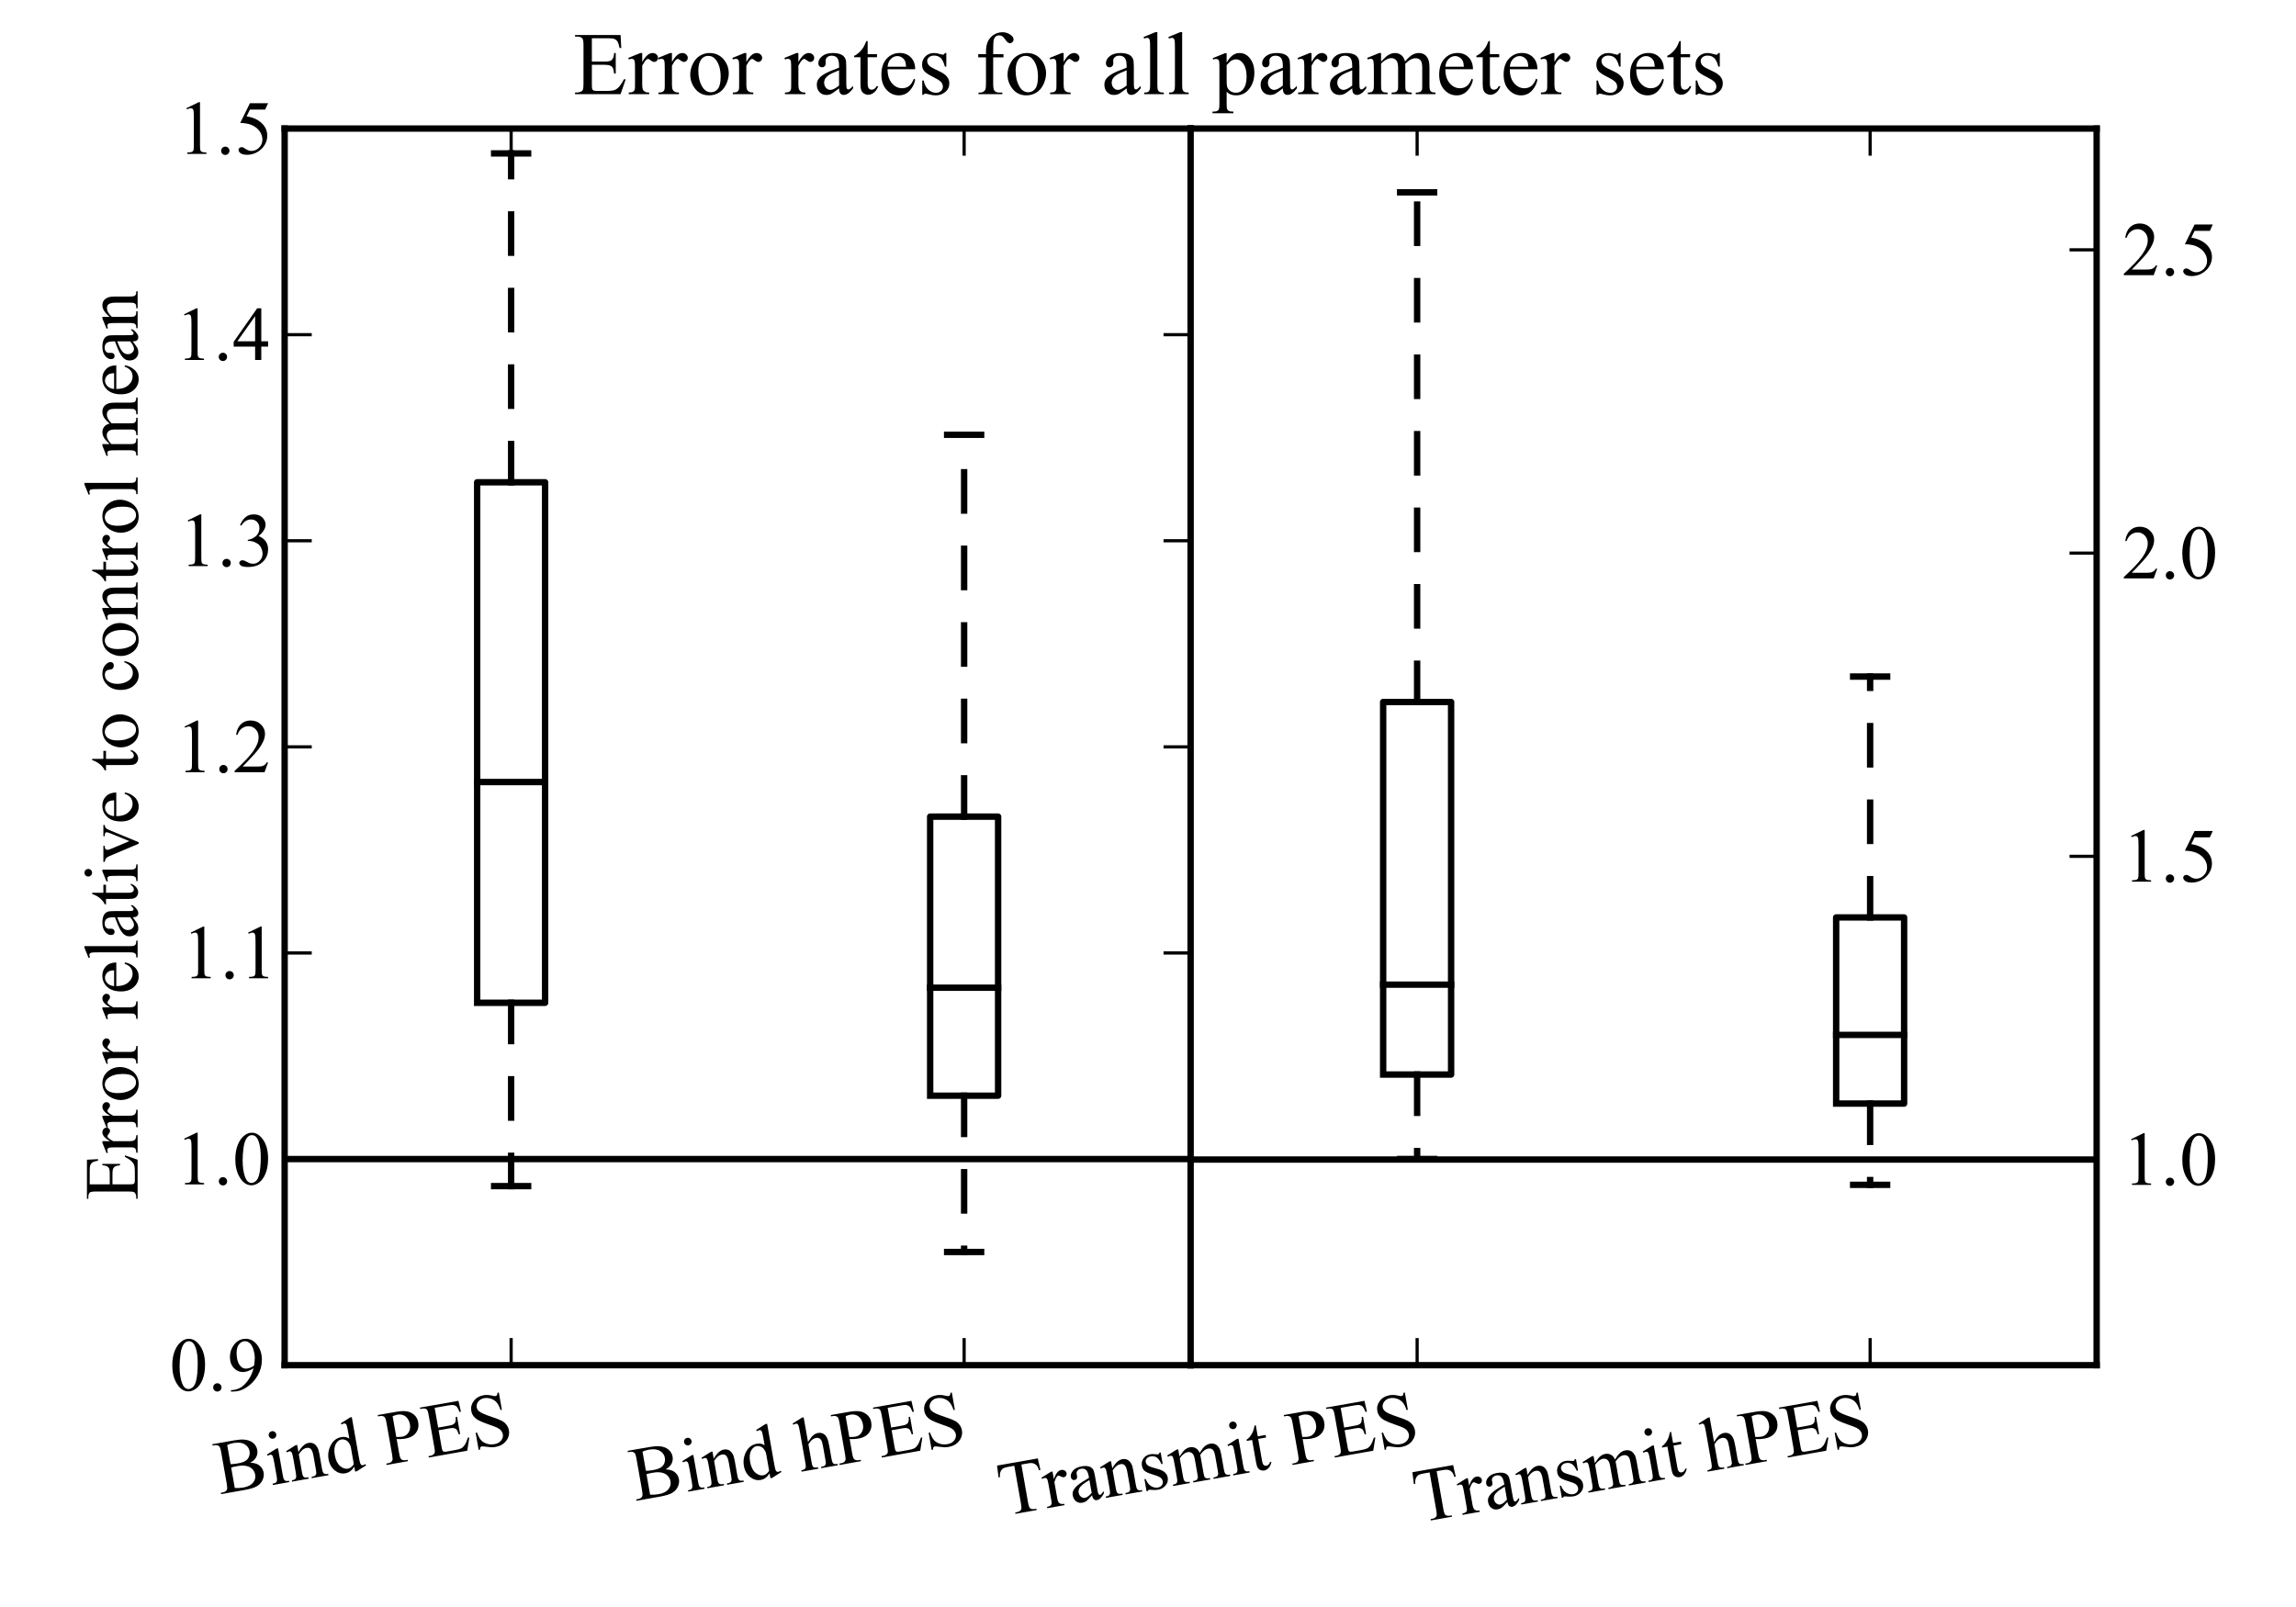 <?xml version="1.0" encoding="utf-8" standalone="no"?>
<!DOCTYPE svg PUBLIC "-//W3C//DTD SVG 1.1//EN"
  "http://www.w3.org/Graphics/SVG/1.1/DTD/svg11.dtd">
<!-- Created with matplotlib (http://matplotlib.org/) -->
<svg height="252pt" version="1.1" viewBox="0 0 360 252" width="360pt" xmlns="http://www.w3.org/2000/svg" xmlns:xlink="http://www.w3.org/1999/xlink">
 <defs>
  <style type="text/css">
*{stroke-linecap:square;stroke-linejoin:round;}
  </style>
 </defs>
 <g id="figure_1">
  <g id="patch_1">
   <path d="
M0 252
L360 252
L360 0
L0 0
z
" style="fill:#ffffff;"/>
  </g>
  <g id="axes_1">
   <g id="patch_2">
    <path d="
M44.629 214.077
L186.685 214.077
L186.685 20.16
L44.629 20.16
z
" style="fill:#ffffff;"/>
   </g>
   <g id="line2d_1">
    <path clip-path="url(#p88ae1307f1)" d="
M44.629 181.758
L186.685 181.758" style="fill:none;stroke:#000000;"/>
   </g>
   <g id="line2d_2">
    <path clip-path="url(#p88ae1307f1)" d="
M80.143 157.252
L80.143 185.996" style="fill:none;stroke:#000000;stroke-dasharray:6,6;stroke-dashoffset:0.0;stroke-linecap:butt;"/>
   </g>
   <g id="line2d_3">
    <path clip-path="url(#p88ae1307f1)" d="
M80.143 75.631
L80.143 24.059" style="fill:none;stroke:#000000;stroke-dasharray:6,6;stroke-dashoffset:0.0;stroke-linecap:butt;"/>
   </g>
   <g id="line2d_4">
    <path clip-path="url(#p88ae1307f1)" d="
M77.479 24.059
L82.806 24.059" style="fill:none;stroke:#000000;"/>
   </g>
   <g id="line2d_5">
    <path clip-path="url(#p88ae1307f1)" d="
M77.479 185.996
L82.806 185.996" style="fill:none;stroke:#000000;"/>
   </g>
   <g id="line2d_6">
    <path clip-path="url(#p88ae1307f1)" d="
M74.816 157.252
L85.47 157.252
L85.47 75.631
L74.816 75.631
L74.816 157.252" style="fill:none;stroke:#000000;"/>
   </g>
   <g id="line2d_7">
    <path clip-path="url(#p88ae1307f1)" d="
M74.816 122.635
L85.47 122.635" style="fill:none;stroke:#000000;"/>
   </g>
   <g id="line2d_8"/>
   <g id="line2d_9"/>
   <g id="line2d_10">
    <path clip-path="url(#p88ae1307f1)" d="
M151.171 171.818
L151.171 196.331" style="fill:none;stroke:#000000;stroke-dasharray:6,6;stroke-dashoffset:0.0;stroke-linecap:butt;"/>
   </g>
   <g id="line2d_11">
    <path clip-path="url(#p88ae1307f1)" d="
M151.171 128.06
L151.171 68.176" style="fill:none;stroke:#000000;stroke-dasharray:6,6;stroke-dashoffset:0.0;stroke-linecap:butt;"/>
   </g>
   <g id="line2d_12">
    <path clip-path="url(#p88ae1307f1)" d="
M148.507 68.176
L153.834 68.176" style="fill:none;stroke:#000000;"/>
   </g>
   <g id="line2d_13">
    <path clip-path="url(#p88ae1307f1)" d="
M148.507 196.331
L153.834 196.331" style="fill:none;stroke:#000000;"/>
   </g>
   <g id="line2d_14">
    <path clip-path="url(#p88ae1307f1)" d="
M145.844 171.818
L156.498 171.818
L156.498 128.06
L145.844 128.06
L145.844 171.818" style="fill:none;stroke:#000000;"/>
   </g>
   <g id="line2d_15">
    <path clip-path="url(#p88ae1307f1)" d="
M145.844 154.883
L156.498 154.883" style="fill:none;stroke:#000000;"/>
   </g>
   <g id="line2d_16"/>
   <g id="line2d_17"/>
   <g id="matplotlib.axis_1">
    <g id="xtick_1">
     <g id="line2d_18">
      <defs>
       <path d="
M0 0
L0 -4" id="mcb557df647" style="stroke:#000000;stroke-linecap:butt;stroke-width:0.5;"/>
      </defs>
      <g>
       <use style="stroke:#000000;stroke-linecap:butt;stroke-width:0.5;" x="80.143" xlink:href="#mcb557df647" y="214.077"/>
      </g>
     </g>
     <g id="line2d_19">
      <defs>
       <path d="
M0 0
L0 4" id="mdad270ee8e" style="stroke:#000000;stroke-linecap:butt;stroke-width:0.5;"/>
      </defs>
      <g>
       <use style="stroke:#000000;stroke-linecap:butt;stroke-width:0.5;" x="80.143" xlink:href="#mdad270ee8e" y="20.16"/>
      </g>
     </g>
     <g id="text_1">
      <!-- Bind PES -->
      <defs>
       <path id="TimesNewRomanPSMT-20"/>
       <path d="
M16.156 36.578
Q24.031 46.047 31.156 46.047
Q34.812 46.047 37.453 44.219
Q40.094 42.391 41.656 38.188
Q42.719 35.25 42.719 29.203
L42.719 10.109
Q42.719 5.859 43.406 4.344
Q43.953 3.125 45.141 2.438
Q46.344 1.766 49.562 1.766
L49.562 0
L27.438 0
L27.438 1.766
L28.375 1.766
Q31.5 1.766 32.734 2.703
Q33.984 3.656 34.469 5.516
Q34.672 6.25 34.672 10.109
L34.672 28.422
Q34.672 34.516 33.078 37.281
Q31.5 40.047 27.734 40.047
Q21.922 40.047 16.156 33.688
L16.156 10.109
Q16.156 5.562 16.703 4.5
Q17.391 3.078 18.578 2.422
Q19.781 1.766 23.438 1.766
L23.438 0
L1.312 0
L1.312 1.766
L2.297 1.766
Q5.719 1.766 6.906 3.484
Q8.109 5.219 8.109 10.109
L8.109 26.703
Q8.109 34.766 7.734 36.516
Q7.375 38.281 6.609 38.906
Q5.859 39.547 4.594 39.547
Q3.219 39.547 1.312 38.812
L0.594 40.578
L14.062 46.047
L16.156 46.047
z
" id="TimesNewRomanPSMT-6e"/>
       <path d="
M45.844 67.719
L45.844 44.828
L44.047 44.828
Q43.172 51.422 40.891 55.328
Q38.625 59.234 34.422 61.516
Q30.219 63.812 25.734 63.812
Q20.656 63.812 17.328 60.719
Q14.016 57.625 14.016 53.656
Q14.016 50.641 16.109 48.141
Q19.141 44.484 30.516 38.375
Q39.797 33.406 43.188 30.734
Q46.578 28.078 48.406 24.453
Q50.25 20.844 50.25 16.891
Q50.25 9.375 44.406 3.922
Q38.578 -1.516 29.391 -1.516
Q26.516 -1.516 23.969 -1.078
Q22.469 -0.828 17.703 0.703
Q12.938 2.25 11.672 2.25
Q10.453 2.25 9.734 1.516
Q9.031 0.781 8.688 -1.516
L6.891 -1.516
L6.891 21.188
L8.688 21.188
Q9.969 14.062 12.109 10.516
Q14.266 6.984 18.672 4.641
Q23.094 2.297 28.375 2.297
Q34.469 2.297 38 5.516
Q41.547 8.734 41.547 13.141
Q41.547 15.578 40.203 18.062
Q38.875 20.562 36.031 22.703
Q34.125 24.172 25.625 28.922
Q17.141 33.688 13.547 36.516
Q9.969 39.359 8.109 42.766
Q6.25 46.188 6.25 50.297
Q6.25 57.422 11.719 62.562
Q17.188 67.719 25.641 67.719
Q30.906 67.719 36.812 65.141
Q39.547 63.922 40.672 63.922
Q41.938 63.922 42.75 64.672
Q43.562 65.438 44.047 67.719
z
" id="TimesNewRomanPSMT-53"/>
       <path d="
M46.188 33.797
Q53.078 32.328 56.5 29.109
Q61.234 24.609 61.234 18.109
Q61.234 13.188 58.109 8.672
Q54.984 4.156 49.531 2.078
Q44.094 0 32.906 0
L1.656 0
L1.656 1.812
L4.156 1.812
Q8.297 1.812 10.109 4.438
Q11.234 6.156 11.234 11.719
L11.234 54.5
Q11.234 60.641 9.812 62.25
Q7.906 64.406 4.156 64.406
L1.656 64.406
L1.656 66.219
L30.281 66.219
Q38.281 66.219 43.109 65.047
Q50.438 63.281 54.297 58.812
Q58.156 54.344 58.156 48.531
Q58.156 43.562 55.125 39.625
Q52.094 35.688 46.188 33.797
M20.609 36.422
Q22.406 36.078 24.719 35.906
Q27.047 35.75 29.828 35.75
Q36.969 35.75 40.547 37.281
Q44.141 38.812 46.047 41.984
Q47.953 45.172 47.953 48.922
Q47.953 54.734 43.219 58.828
Q38.484 62.938 29.391 62.938
Q24.516 62.938 20.609 61.859
z

M20.609 4.781
Q26.266 3.469 31.781 3.469
Q40.625 3.469 45.266 7.438
Q49.906 11.422 49.906 17.281
Q49.906 21.141 47.797 24.703
Q45.703 28.266 40.969 30.312
Q36.234 32.375 29.25 32.375
Q26.219 32.375 24.062 32.266
Q21.922 32.172 20.609 31.938
z
" id="TimesNewRomanPSMT-42"/>
       <path d="
M20.516 31
L20.516 11.719
Q20.516 5.469 21.875 3.953
Q23.734 1.812 27.484 1.812
L30.031 1.812
L30.031 0
L1.656 0
L1.656 1.812
L4.156 1.812
Q8.344 1.812 10.156 4.547
Q11.141 6.062 11.141 11.719
L11.141 54.5
Q11.141 60.75 9.812 62.25
Q7.906 64.406 4.156 64.406
L1.656 64.406
L1.656 66.219
L25.922 66.219
Q34.812 66.219 39.938 64.375
Q45.062 62.547 48.578 58.203
Q52.094 53.859 52.094 47.906
Q52.094 39.797 46.75 34.719
Q41.406 29.641 31.641 29.641
Q29.25 29.641 26.469 29.984
Q23.688 30.328 20.516 31
M20.516 33.797
Q23.094 33.297 25.094 33.047
Q27.094 32.812 28.516 32.812
Q33.594 32.812 37.281 36.734
Q40.969 40.672 40.969 46.922
Q40.969 51.219 39.203 54.906
Q37.453 58.594 34.219 60.422
Q31 62.25 26.906 62.25
Q24.422 62.25 20.516 61.328
z
" id="TimesNewRomanPSMT-50"/>
       <path d="
M20.906 62.594
L20.906 36.422
L35.453 36.422
Q41.109 36.422 43.016 38.141
Q45.562 40.375 45.844 46.047
L47.656 46.047
L47.656 23
L45.844 23
Q45.172 27.828 44.484 29.203
Q43.609 30.906 41.594 31.875
Q39.594 32.859 35.453 32.859
L20.906 32.859
L20.906 11.031
Q20.906 6.641 21.297 5.688
Q21.688 4.734 22.656 4.172
Q23.641 3.609 26.375 3.609
L37.594 3.609
Q43.219 3.609 45.75 4.391
Q48.297 5.172 50.641 7.469
Q53.656 10.5 56.844 16.609
L58.797 16.609
L53.078 0
L2.047 0
L2.047 1.812
L4.391 1.812
Q6.734 1.812 8.844 2.938
Q10.406 3.719 10.969 5.281
Q11.531 6.844 11.531 11.672
L11.531 54.688
Q11.531 60.984 10.25 62.453
Q8.5 64.406 4.391 64.406
L2.047 64.406
L2.047 66.219
L53.078 66.219
L53.812 51.703
L51.906 51.703
Q50.875 56.938 49.625 58.891
Q48.391 60.844 45.953 61.859
Q44 62.594 39.062 62.594
z
" id="TimesNewRomanPSMT-45"/>
       <path d="
M14.5 69.438
Q16.547 69.438 17.984 67.984
Q19.438 66.547 19.438 64.5
Q19.438 62.453 17.984 60.984
Q16.547 59.516 14.5 59.516
Q12.453 59.516 10.984 60.984
Q9.516 62.453 9.516 64.5
Q9.516 66.547 10.953 67.984
Q12.406 69.438 14.5 69.438
M18.562 46.047
L18.562 10.109
Q18.562 5.906 19.172 4.516
Q19.781 3.125 20.969 2.438
Q22.172 1.766 25.344 1.766
L25.344 0
L3.609 0
L3.609 1.766
Q6.891 1.766 8 2.391
Q9.125 3.031 9.781 4.484
Q10.453 5.953 10.453 10.109
L10.453 27.344
Q10.453 34.625 10.016 36.766
Q9.672 38.328 8.938 38.938
Q8.203 39.547 6.938 39.547
Q5.562 39.547 3.609 38.812
L2.938 40.578
L16.406 46.047
z
" id="TimesNewRomanPSMT-69"/>
       <path d="
M34.719 5.031
Q31.453 1.609 28.328 0.109
Q25.203 -1.375 21.578 -1.375
Q14.266 -1.375 8.797 4.75
Q3.328 10.891 3.328 20.516
Q3.328 30.125 9.375 38.109
Q15.438 46.094 24.953 46.094
Q30.859 46.094 34.719 42.328
L34.719 50.594
Q34.719 58.25 34.344 60
Q33.984 61.766 33.203 62.391
Q32.422 63.031 31.25 63.031
Q29.984 63.031 27.875 62.25
L27.25 63.969
L40.578 69.438
L42.781 69.438
L42.781 17.719
Q42.781 9.859 43.141 8.125
Q43.5 6.391 44.312 5.703
Q45.125 5.031 46.188 5.031
Q47.516 5.031 49.703 5.859
L50.25 4.156
L36.969 -1.375
L34.719 -1.375
z

M34.719 8.453
L34.719 31.5
Q34.422 34.812 32.953 37.547
Q31.5 40.281 29.078 41.672
Q26.656 43.062 24.359 43.062
Q20.062 43.062 16.703 39.203
Q12.25 34.125 12.25 24.359
Q12.25 14.5 16.547 9.25
Q20.844 4 26.125 4
Q30.562 4 34.719 8.453" id="TimesNewRomanPSMT-64"/>
      </defs>
      <g transform="translate(34.477 234.333)rotate(-10.0)scale(0.12 -0.12)">
       <use xlink:href="#TimesNewRomanPSMT-42"/>
       <use x="66.699" xlink:href="#TimesNewRomanPSMT-69"/>
       <use x="94.482" xlink:href="#TimesNewRomanPSMT-6e"/>
       <use x="144.482" xlink:href="#TimesNewRomanPSMT-64"/>
       <use x="194.482" xlink:href="#TimesNewRomanPSMT-20"/>
       <use x="219.482" xlink:href="#TimesNewRomanPSMT-50"/>
       <use x="275.098" xlink:href="#TimesNewRomanPSMT-45"/>
       <use x="336.182" xlink:href="#TimesNewRomanPSMT-53"/>
      </g>
     </g>
    </g>
    <g id="xtick_2">
     <g id="line2d_20">
      <g>
       <use style="stroke:#000000;stroke-linecap:butt;stroke-width:0.5;" x="151.171" xlink:href="#mcb557df647" y="214.077"/>
      </g>
     </g>
     <g id="line2d_21">
      <g>
       <use style="stroke:#000000;stroke-linecap:butt;stroke-width:0.5;" x="151.171" xlink:href="#mdad270ee8e" y="20.16"/>
      </g>
     </g>
     <g id="text_2">
      <!-- Bind hPES -->
      <defs>
       <path d="
M16.266 69.438
L16.266 36.719
Q21.688 42.672 24.859 44.359
Q28.031 46.047 31.203 46.047
Q35.016 46.047 37.75 43.938
Q40.484 41.844 41.797 37.359
Q42.719 34.234 42.719 25.922
L42.719 10.109
Q42.719 5.859 43.406 4.297
Q43.891 3.125 45.062 2.438
Q46.234 1.766 49.359 1.766
L49.359 0
L27.391 0
L27.391 1.766
L28.422 1.766
Q31.547 1.766 32.766 2.703
Q33.984 3.656 34.469 5.516
Q34.625 6.297 34.625 10.109
L34.625 25.922
Q34.625 33.25 33.859 35.547
Q33.109 37.844 31.438 38.984
Q29.781 40.141 27.438 40.141
Q25.047 40.141 22.453 38.859
Q19.875 37.594 16.266 33.734
L16.266 10.109
Q16.266 5.516 16.766 4.391
Q17.281 3.266 18.672 2.516
Q20.062 1.766 23.484 1.766
L23.484 0
L1.312 0
L1.312 1.766
Q4.297 1.766 6 2.688
Q6.984 3.172 7.562 4.531
Q8.156 5.906 8.156 10.109
L8.156 50.594
Q8.156 58.25 7.781 60
Q7.422 61.766 6.656 62.391
Q5.906 63.031 4.641 63.031
Q3.609 63.031 1.312 62.25
L0.641 63.969
L14.016 69.438
z
" id="TimesNewRomanPSMT-68"/>
      </defs>
      <g transform="translate(99.596 235.375)rotate(-10.0)scale(0.12 -0.12)">
       <use xlink:href="#TimesNewRomanPSMT-42"/>
       <use x="66.699" xlink:href="#TimesNewRomanPSMT-69"/>
       <use x="94.482" xlink:href="#TimesNewRomanPSMT-6e"/>
       <use x="144.482" xlink:href="#TimesNewRomanPSMT-64"/>
       <use x="194.482" xlink:href="#TimesNewRomanPSMT-20"/>
       <use x="219.482" xlink:href="#TimesNewRomanPSMT-68"/>
       <use x="269.482" xlink:href="#TimesNewRomanPSMT-50"/>
       <use x="325.098" xlink:href="#TimesNewRomanPSMT-45"/>
       <use x="386.182" xlink:href="#TimesNewRomanPSMT-53"/>
      </g>
     </g>
    </g>
   </g>
   <g id="matplotlib.axis_2">
    <g id="ytick_1">
     <g id="line2d_22">
      <defs>
       <path d="
M0 0
L4 0" id="mc8fcea1516" style="stroke:#000000;stroke-linecap:butt;stroke-width:0.5;"/>
      </defs>
      <g>
       <use style="stroke:#000000;stroke-linecap:butt;stroke-width:0.5;" x="44.629" xlink:href="#mc8fcea1516" y="214.077"/>
      </g>
     </g>
     <g id="line2d_23">
      <defs>
       <path d="
M0 0
L-4 0" id="m0d5b0a6425" style="stroke:#000000;stroke-linecap:butt;stroke-width:0.5;"/>
      </defs>
      <g>
       <use style="stroke:#000000;stroke-linecap:butt;stroke-width:0.5;" x="186.685" xlink:href="#m0d5b0a6425" y="214.077"/>
      </g>
     </g>
     <g id="text_3">
      <!-- 0.9 -->
      <defs>
       <path d="
M5.281 -1.375
L5.281 0.438
Q11.625 0.531 17.094 3.391
Q22.562 6.25 27.656 13.375
Q32.766 20.516 34.766 29.047
Q27.094 24.125 20.906 24.125
Q13.922 24.125 8.938 29.516
Q3.953 34.906 3.953 43.844
Q3.953 52.547 8.938 59.328
Q14.938 67.578 24.609 67.578
Q32.766 67.578 38.578 60.844
Q45.703 52.484 45.703 40.234
Q45.703 29.203 40.281 19.656
Q34.859 10.109 25.203 3.812
Q17.328 -1.375 8.062 -1.375
z

M35.547 32.672
Q36.422 39.016 36.422 42.828
Q36.422 47.562 34.812 53.047
Q33.203 58.547 30.25 61.469
Q27.297 64.406 23.531 64.406
Q19.188 64.406 15.906 60.5
Q12.641 56.594 12.641 48.875
Q12.641 38.578 17 32.766
Q20.172 28.562 24.812 28.562
Q27.047 28.562 30.125 29.641
Q33.203 30.719 35.547 32.672" id="TimesNewRomanPSMT-39"/>
       <path d="
M3.609 32.719
Q3.609 44.047 7.031 52.219
Q10.453 60.406 16.109 64.406
Q20.516 67.578 25.203 67.578
Q32.812 67.578 38.875 59.812
Q46.438 50.203 46.438 33.734
Q46.438 22.219 43.109 14.156
Q39.797 6.109 34.641 2.469
Q29.5 -1.172 24.703 -1.172
Q15.234 -1.172 8.938 10.016
Q3.609 19.438 3.609 32.719
M13.188 31.5
Q13.188 17.828 16.547 9.188
Q19.344 1.906 24.859 1.906
Q27.484 1.906 30.312 4.266
Q33.156 6.641 34.625 12.203
Q36.859 20.609 36.859 35.891
Q36.859 47.219 34.516 54.781
Q32.766 60.406 29.984 62.75
Q27.984 64.359 25.141 64.359
Q21.828 64.359 19.234 61.375
Q15.719 57.328 14.453 48.625
Q13.188 39.938 13.188 31.5" id="TimesNewRomanPSMT-30"/>
       <path d="
M12.5 9.469
Q14.797 9.469 16.359 7.875
Q17.922 6.297 17.922 4.047
Q17.922 1.812 16.328 0.219
Q14.75 -1.375 12.5 -1.375
Q10.25 -1.375 8.656 0.219
Q7.078 1.812 7.078 4.047
Q7.078 6.344 8.656 7.906
Q10.25 9.469 12.5 9.469" id="TimesNewRomanPSMT-2e"/>
      </defs>
      <g transform="translate(26.578 218.05)scale(0.12 -0.12)">
       <use xlink:href="#TimesNewRomanPSMT-30"/>
       <use x="50.0" xlink:href="#TimesNewRomanPSMT-2e"/>
       <use x="75.0" xlink:href="#TimesNewRomanPSMT-39"/>
      </g>
     </g>
    </g>
    <g id="ytick_2">
     <g id="line2d_24">
      <g>
       <use style="stroke:#000000;stroke-linecap:butt;stroke-width:0.5;" x="44.629" xlink:href="#mc8fcea1516" y="181.758"/>
      </g>
     </g>
     <g id="line2d_25">
      <g>
       <use style="stroke:#000000;stroke-linecap:butt;stroke-width:0.5;" x="186.685" xlink:href="#m0d5b0a6425" y="181.758"/>
      </g>
     </g>
     <g id="text_4">
      <!-- 1.0 -->
      <defs>
       <path d="
M11.719 59.719
L27.828 67.578
L29.438 67.578
L29.438 11.672
Q29.438 6.109 29.906 4.734
Q30.375 3.375 31.828 2.641
Q33.297 1.906 37.797 1.812
L37.797 0
L12.891 0
L12.891 1.812
Q17.578 1.906 18.938 2.609
Q20.312 3.328 20.844 4.516
Q21.391 5.719 21.391 11.672
L21.391 47.406
Q21.391 54.641 20.906 56.688
Q20.562 58.25 19.656 58.984
Q18.75 59.719 17.484 59.719
Q15.672 59.719 12.453 58.203
z
" id="TimesNewRomanPSMT-31"/>
      </defs>
      <g transform="translate(27.462 185.73)scale(0.12 -0.12)">
       <use xlink:href="#TimesNewRomanPSMT-31"/>
       <use x="50.0" xlink:href="#TimesNewRomanPSMT-2e"/>
       <use x="75.0" xlink:href="#TimesNewRomanPSMT-30"/>
      </g>
     </g>
    </g>
    <g id="ytick_3">
     <g id="line2d_26">
      <g>
       <use style="stroke:#000000;stroke-linecap:butt;stroke-width:0.5;" x="44.629" xlink:href="#mc8fcea1516" y="149.438"/>
      </g>
     </g>
     <g id="line2d_27">
      <g>
       <use style="stroke:#000000;stroke-linecap:butt;stroke-width:0.5;" x="186.685" xlink:href="#m0d5b0a6425" y="149.438"/>
      </g>
     </g>
     <g id="text_5">
      <!-- 1.1 -->
      <g transform="translate(28.499 153.41)scale(0.12 -0.12)">
       <use xlink:href="#TimesNewRomanPSMT-31"/>
       <use x="50.0" xlink:href="#TimesNewRomanPSMT-2e"/>
       <use x="75.0" xlink:href="#TimesNewRomanPSMT-31"/>
      </g>
     </g>
    </g>
    <g id="ytick_4">
     <g id="line2d_28">
      <g>
       <use style="stroke:#000000;stroke-linecap:butt;stroke-width:0.5;" x="44.629" xlink:href="#mc8fcea1516" y="117.119"/>
      </g>
     </g>
     <g id="line2d_29">
      <g>
       <use style="stroke:#000000;stroke-linecap:butt;stroke-width:0.5;" x="186.685" xlink:href="#m0d5b0a6425" y="117.119"/>
      </g>
     </g>
     <g id="text_6">
      <!-- 1.2 -->
      <defs>
       <path d="
M45.844 12.75
L41.219 0
L2.156 0
L2.156 1.812
Q19.391 17.531 26.422 27.484
Q33.453 37.453 33.453 45.703
Q33.453 52 29.594 56.047
Q25.734 60.109 20.359 60.109
Q15.484 60.109 11.594 57.25
Q7.719 54.391 5.859 48.875
L4.047 48.875
Q5.281 57.906 10.328 62.734
Q15.375 67.578 22.953 67.578
Q31 67.578 36.391 62.406
Q41.797 57.234 41.797 50.203
Q41.797 45.172 39.453 40.141
Q35.844 32.234 27.734 23.391
Q15.578 10.109 12.547 7.375
L29.828 7.375
Q35.109 7.375 37.234 7.766
Q39.359 8.156 41.062 9.344
Q42.781 10.547 44.047 12.75
z
" id="TimesNewRomanPSMT-32"/>
      </defs>
      <g transform="translate(27.534 121.091)scale(0.12 -0.12)">
       <use xlink:href="#TimesNewRomanPSMT-31"/>
       <use x="50.0" xlink:href="#TimesNewRomanPSMT-2e"/>
       <use x="75.0" xlink:href="#TimesNewRomanPSMT-32"/>
      </g>
     </g>
    </g>
    <g id="ytick_5">
     <g id="line2d_30">
      <g>
       <use style="stroke:#000000;stroke-linecap:butt;stroke-width:0.5;" x="44.629" xlink:href="#mc8fcea1516" y="84.799"/>
      </g>
     </g>
     <g id="line2d_31">
      <g>
       <use style="stroke:#000000;stroke-linecap:butt;stroke-width:0.5;" x="186.685" xlink:href="#m0d5b0a6425" y="84.799"/>
      </g>
     </g>
     <g id="text_7">
      <!-- 1.3 -->
      <defs>
       <path d="
M5.078 53.609
Q7.906 60.297 12.219 63.938
Q16.547 67.578 23 67.578
Q30.953 67.578 35.203 62.406
Q38.422 58.547 38.422 54.156
Q38.422 46.922 29.344 39.203
Q35.453 36.812 38.578 32.375
Q41.703 27.938 41.703 21.922
Q41.703 13.328 36.234 7.031
Q29.109 -1.172 15.578 -1.172
Q8.891 -1.172 6.469 0.484
Q4.047 2.156 4.047 4.047
Q4.047 5.469 5.188 6.547
Q6.344 7.625 7.953 7.625
Q9.188 7.625 10.453 7.234
Q11.281 6.984 14.203 5.438
Q17.141 3.906 18.266 3.609
Q20.062 3.078 22.125 3.078
Q27.094 3.078 30.781 6.938
Q34.469 10.797 34.469 16.062
Q34.469 19.922 32.766 23.578
Q31.5 26.312 29.984 27.734
Q27.875 29.688 24.219 31.266
Q20.562 32.859 16.75 32.859
L15.188 32.859
L15.188 34.328
Q19.047 34.812 22.922 37.109
Q26.812 39.406 28.562 42.625
Q30.328 45.844 30.328 49.703
Q30.328 54.734 27.172 57.828
Q24.031 60.938 19.344 60.938
Q11.766 60.938 6.688 52.828
z
" id="TimesNewRomanPSMT-33"/>
      </defs>
      <g transform="translate(28.031 88.771)scale(0.12 -0.12)">
       <use xlink:href="#TimesNewRomanPSMT-31"/>
       <use x="50.0" xlink:href="#TimesNewRomanPSMT-2e"/>
       <use x="75.0" xlink:href="#TimesNewRomanPSMT-33"/>
      </g>
     </g>
    </g>
    <g id="ytick_6">
     <g id="line2d_32">
      <g>
       <use style="stroke:#000000;stroke-linecap:butt;stroke-width:0.5;" x="44.629" xlink:href="#mc8fcea1516" y="52.48"/>
      </g>
     </g>
     <g id="line2d_33">
      <g>
       <use style="stroke:#000000;stroke-linecap:butt;stroke-width:0.5;" x="186.685" xlink:href="#m0d5b0a6425" y="52.48"/>
      </g>
     </g>
     <g id="text_8">
      <!-- 1.4 -->
      <defs>
       <path d="
M46.531 24.422
L46.531 17.484
L37.641 17.484
L37.641 0
L29.594 0
L29.594 17.484
L1.562 17.484
L1.562 23.734
L32.281 67.578
L37.641 67.578
L37.641 24.422
z

M29.594 24.422
L29.594 57.281
L6.344 24.422
z
" id="TimesNewRomanPSMT-34"/>
      </defs>
      <g transform="translate(27.451 56.452)scale(0.12 -0.12)">
       <use xlink:href="#TimesNewRomanPSMT-31"/>
       <use x="50.0" xlink:href="#TimesNewRomanPSMT-2e"/>
       <use x="75.0" xlink:href="#TimesNewRomanPSMT-34"/>
      </g>
     </g>
    </g>
    <g id="ytick_7">
     <g id="line2d_34">
      <g>
       <use style="stroke:#000000;stroke-linecap:butt;stroke-width:0.5;" x="44.629" xlink:href="#mc8fcea1516" y="20.16"/>
      </g>
     </g>
     <g id="line2d_35">
      <g>
       <use style="stroke:#000000;stroke-linecap:butt;stroke-width:0.5;" x="186.685" xlink:href="#m0d5b0a6425" y="20.16"/>
      </g>
     </g>
     <g id="text_9">
      <!-- 1.5 -->
      <defs>
       <path d="
M43.406 66.219
L39.594 57.906
L19.672 57.906
L15.328 49.031
Q28.266 47.125 35.844 39.406
Q42.328 32.766 42.328 23.781
Q42.328 18.562 40.203 14.109
Q38.094 9.672 34.859 6.547
Q31.641 3.422 27.688 1.516
Q22.078 -1.172 16.156 -1.172
Q10.203 -1.172 7.484 0.844
Q4.781 2.875 4.781 5.328
Q4.781 6.688 5.906 7.734
Q7.031 8.797 8.734 8.797
Q10.016 8.797 10.969 8.406
Q11.922 8.016 14.203 6.391
Q17.875 3.859 21.625 3.859
Q27.344 3.859 31.656 8.172
Q35.984 12.5 35.984 18.703
Q35.984 24.703 32.125 29.906
Q28.266 35.109 21.484 37.938
Q16.156 40.141 6.984 40.484
L19.672 66.219
z
" id="TimesNewRomanPSMT-35"/>
      </defs>
      <g transform="translate(27.826 24.132)scale(0.12 -0.12)">
       <use xlink:href="#TimesNewRomanPSMT-31"/>
       <use x="50.0" xlink:href="#TimesNewRomanPSMT-2e"/>
       <use x="75.0" xlink:href="#TimesNewRomanPSMT-35"/>
      </g>
     </g>
    </g>
    <g id="text_10">
     <!-- Error relative to control mean -->
     <defs>
      <path d="
M16.219 46.047
L16.219 35.984
Q21.828 46.047 27.734 46.047
Q30.422 46.047 32.172 44.406
Q33.938 42.781 33.938 40.625
Q33.938 38.719 32.656 37.391
Q31.391 36.078 29.641 36.078
Q27.938 36.078 25.812 37.766
Q23.688 39.453 22.656 39.453
Q21.781 39.453 20.75 38.484
Q18.562 36.469 16.219 31.891
L16.219 10.453
Q16.219 6.734 17.141 4.828
Q17.781 3.516 19.391 2.641
Q21 1.766 24.031 1.766
L24.031 0
L1.125 0
L1.125 1.766
Q4.547 1.766 6.203 2.828
Q7.422 3.609 7.906 5.328
Q8.156 6.156 8.156 10.062
L8.156 27.391
Q8.156 35.203 7.828 36.688
Q7.516 38.188 6.656 38.859
Q5.812 39.547 4.547 39.547
Q3.031 39.547 1.125 38.812
L0.641 40.578
L14.156 46.047
z
" id="TimesNewRomanPSMT-72"/>
      <path d="
M25 46.047
Q35.156 46.047 41.312 38.328
Q46.531 31.734 46.531 23.188
Q46.531 17.188 43.641 11.031
Q40.766 4.891 35.719 1.75
Q30.672 -1.375 24.469 -1.375
Q14.359 -1.375 8.406 6.688
Q3.375 13.484 3.375 21.922
Q3.375 28.078 6.422 34.156
Q9.469 40.234 14.453 43.141
Q19.438 46.047 25 46.047
M23.484 42.875
Q20.906 42.875 18.281 41.328
Q15.672 39.797 14.062 35.938
Q12.453 32.078 12.453 26.031
Q12.453 16.266 16.328 9.172
Q20.219 2.094 26.562 2.094
Q31.297 2.094 34.375 6
Q37.453 9.906 37.453 19.438
Q37.453 31.344 32.328 38.188
Q28.859 42.875 23.484 42.875" id="TimesNewRomanPSMT-6f"/>
      <path d="
M16.406 36.531
Q21.297 41.406 22.172 42.141
Q24.359 44 26.891 45.016
Q29.438 46.047 31.938 46.047
Q36.141 46.047 39.156 43.594
Q42.188 41.156 43.219 36.531
Q48.25 42.391 51.703 44.219
Q55.172 46.047 58.844 46.047
Q62.406 46.047 65.156 44.219
Q67.922 42.391 69.531 38.234
Q70.609 35.406 70.609 29.344
L70.609 10.109
Q70.609 5.906 71.234 4.344
Q71.734 3.266 73.047 2.516
Q74.359 1.766 77.344 1.766
L77.344 0
L55.281 0
L55.281 1.766
L56.203 1.766
Q59.078 1.766 60.688 2.875
Q61.812 3.656 62.312 5.375
Q62.5 6.203 62.5 10.109
L62.5 29.344
Q62.5 34.812 61.188 37.062
Q59.281 40.188 55.078 40.188
Q52.484 40.188 49.875 38.891
Q47.266 37.594 43.562 34.078
L43.453 33.547
L43.562 31.453
L43.562 10.109
Q43.562 5.516 44.062 4.391
Q44.578 3.266 45.984 2.516
Q47.406 1.766 50.828 1.766
L50.828 0
L28.219 0
L28.219 1.766
Q31.938 1.766 33.328 2.641
Q34.719 3.516 35.25 5.281
Q35.5 6.109 35.5 10.109
L35.5 29.344
Q35.5 34.812 33.891 37.203
Q31.734 40.328 27.875 40.328
Q25.25 40.328 22.656 38.922
Q18.609 36.766 16.406 34.078
L16.406 10.109
Q16.406 5.719 17.016 4.391
Q17.625 3.078 18.812 2.422
Q20.016 1.766 23.688 1.766
L23.688 0
L1.562 0
L1.562 1.766
Q4.641 1.766 5.859 2.422
Q7.078 3.078 7.703 4.516
Q8.344 5.953 8.344 10.109
L8.344 27.203
Q8.344 34.578 7.906 36.719
Q7.562 38.328 6.828 38.938
Q6.109 39.547 4.828 39.547
Q3.469 39.547 1.562 38.812
L0.828 40.578
L14.312 46.047
L16.406 46.047
z
" id="TimesNewRomanPSMT-6d"/>
      <path d="
M18.5 69.438
L18.5 10.109
Q18.5 5.906 19.109 4.531
Q19.734 3.172 21 2.469
Q22.266 1.766 25.734 1.766
L25.734 0
L3.812 0
L3.812 1.766
Q6.891 1.766 8 2.391
Q9.125 3.031 9.766 4.484
Q10.406 5.953 10.406 10.109
L10.406 50.734
Q10.406 58.297 10.062 60.031
Q9.719 61.766 8.953 62.391
Q8.203 63.031 7.031 63.031
Q5.766 63.031 3.812 62.25
L2.984 63.969
L16.312 69.438
z
" id="TimesNewRomanPSMT-6c"/>
      <path d="
M41.109 17
Q39.312 8.156 34.031 3.391
Q28.766 -1.375 22.359 -1.375
Q14.75 -1.375 9.078 5.016
Q3.422 11.422 3.422 22.312
Q3.422 32.859 9.688 39.453
Q15.969 46.047 24.75 46.047
Q31.344 46.047 35.594 42.547
Q39.844 39.062 39.844 35.297
Q39.844 33.453 38.641 32.297
Q37.453 31.156 35.297 31.156
Q32.422 31.156 30.953 33.016
Q30.125 34.031 29.859 36.906
Q29.594 39.797 27.875 41.312
Q26.172 42.781 23.141 42.781
Q18.266 42.781 15.281 39.156
Q11.328 34.375 11.328 26.516
Q11.328 18.5 15.25 12.375
Q19.188 6.25 25.875 6.25
Q30.672 6.25 34.469 9.516
Q37.156 11.766 39.703 17.672
z
" id="TimesNewRomanPSMT-63"/>
      <path d="
M0.828 44.734
L21.875 44.734
L21.875 42.922
L20.516 42.922
Q18.609 42.922 17.609 41.984
Q16.609 41.062 16.609 39.5
Q16.609 37.797 17.625 35.453
L28.031 10.75
L38.484 36.375
Q39.594 39.109 39.594 40.531
Q39.594 41.219 39.203 41.656
Q38.672 42.391 37.844 42.656
Q37.016 42.922 34.469 42.922
L34.469 44.734
L49.078 44.734
L49.078 42.922
Q46.531 42.719 45.562 41.891
Q43.844 40.438 42.484 37.016
L26.609 -1.375
L24.609 -1.375
L8.641 36.375
Q7.562 39.016 6.578 40.156
Q5.609 41.312 4.109 42.094
Q3.266 42.531 0.828 42.922
z
" id="TimesNewRomanPSMT-76"/>
      <path d="
M10.641 27.875
Q10.594 17.922 15.484 12.25
Q20.359 6.594 26.953 6.594
Q31.344 6.594 34.594 9
Q37.844 11.422 40.047 17.281
L41.547 16.312
Q40.531 9.625 35.594 4.125
Q30.672 -1.375 23.25 -1.375
Q15.188 -1.375 9.453 4.906
Q3.719 11.188 3.719 21.781
Q3.719 33.25 9.594 39.672
Q15.484 46.094 24.359 46.094
Q31.891 46.094 36.719 41.141
Q41.547 36.188 41.547 27.875
z

M10.641 30.719
L31.344 30.719
Q31.109 35.016 30.328 36.766
Q29.109 39.5 26.688 41.062
Q24.266 42.625 21.625 42.625
Q17.578 42.625 14.375 39.469
Q11.188 36.328 10.641 30.719" id="TimesNewRomanPSMT-65"/>
      <path d="
M16.109 59.422
L16.109 44.734
L26.562 44.734
L26.562 41.312
L16.109 41.312
L16.109 12.312
Q16.109 7.953 17.359 6.438
Q18.609 4.938 20.562 4.938
Q22.172 4.938 23.688 5.938
Q25.203 6.938 26.031 8.891
L27.938 8.891
Q26.219 4.109 23.094 1.688
Q19.969 -0.734 16.656 -0.734
Q14.406 -0.734 12.25 0.516
Q10.109 1.766 9.078 4.078
Q8.062 6.391 8.062 11.234
L8.062 41.312
L0.984 41.312
L0.984 42.922
Q3.656 44 6.469 46.562
Q9.281 49.125 11.469 52.641
Q12.594 54.5 14.594 59.422
z
" id="TimesNewRomanPSMT-74"/>
      <path d="
M28.469 6.453
Q21.578 1.125 19.828 0.297
Q17.188 -0.922 14.203 -0.922
Q9.578 -0.922 6.562 2.25
Q3.562 5.422 3.562 10.594
Q3.562 13.875 5.031 16.266
Q7.031 19.578 11.984 22.5
Q16.938 25.438 28.469 29.641
L28.469 31.391
Q28.469 38.094 26.344 40.578
Q24.219 43.062 20.172 43.062
Q17.094 43.062 15.281 41.406
Q13.422 39.75 13.422 37.594
L13.531 34.766
Q13.531 32.516 12.375 31.297
Q11.234 30.078 9.375 30.078
Q7.562 30.078 6.422 31.344
Q5.281 32.625 5.281 34.812
Q5.281 39.016 9.578 42.531
Q13.875 46.047 21.625 46.047
Q27.594 46.047 31.391 44.047
Q34.281 42.531 35.641 39.312
Q36.531 37.203 36.531 30.719
L36.531 15.531
Q36.531 9.125 36.766 7.688
Q37.016 6.25 37.578 5.766
Q38.141 5.281 38.875 5.281
Q39.656 5.281 40.234 5.609
Q41.266 6.25 44.188 9.188
L44.188 6.453
Q38.719 -0.875 33.734 -0.875
Q31.344 -0.875 29.922 0.781
Q28.516 2.438 28.469 6.453
M28.469 9.625
L28.469 26.656
Q21.094 23.734 18.953 22.516
Q15.094 20.359 13.422 18.016
Q11.766 15.672 11.766 12.891
Q11.766 9.375 13.859 7.047
Q15.969 4.734 18.703 4.734
Q22.406 4.734 28.469 9.625" id="TimesNewRomanPSMT-61"/>
     </defs>
     <g transform="translate(21.578 188.23)rotate(-90.0)scale(0.12 -0.12)">
      <use xlink:href="#TimesNewRomanPSMT-45"/>
      <use x="61.084" xlink:href="#TimesNewRomanPSMT-72"/>
      <use x="94.385" xlink:href="#TimesNewRomanPSMT-72"/>
      <use x="127.686" xlink:href="#TimesNewRomanPSMT-6f"/>
      <use x="177.686" xlink:href="#TimesNewRomanPSMT-72"/>
      <use x="210.986" xlink:href="#TimesNewRomanPSMT-20"/>
      <use x="235.986" xlink:href="#TimesNewRomanPSMT-72"/>
      <use x="269.287" xlink:href="#TimesNewRomanPSMT-65"/>
      <use x="313.672" xlink:href="#TimesNewRomanPSMT-6c"/>
      <use x="341.455" xlink:href="#TimesNewRomanPSMT-61"/>
      <use x="385.84" xlink:href="#TimesNewRomanPSMT-74"/>
      <use x="413.623" xlink:href="#TimesNewRomanPSMT-69"/>
      <use x="441.406" xlink:href="#TimesNewRomanPSMT-76"/>
      <use x="491.406" xlink:href="#TimesNewRomanPSMT-65"/>
      <use x="535.791" xlink:href="#TimesNewRomanPSMT-20"/>
      <use x="560.791" xlink:href="#TimesNewRomanPSMT-74"/>
      <use x="588.574" xlink:href="#TimesNewRomanPSMT-6f"/>
      <use x="638.574" xlink:href="#TimesNewRomanPSMT-20"/>
      <use x="663.574" xlink:href="#TimesNewRomanPSMT-63"/>
      <use x="707.959" xlink:href="#TimesNewRomanPSMT-6f"/>
      <use x="757.959" xlink:href="#TimesNewRomanPSMT-6e"/>
      <use x="807.959" xlink:href="#TimesNewRomanPSMT-74"/>
      <use x="835.742" xlink:href="#TimesNewRomanPSMT-72"/>
      <use x="869.043" xlink:href="#TimesNewRomanPSMT-6f"/>
      <use x="919.043" xlink:href="#TimesNewRomanPSMT-6c"/>
      <use x="946.826" xlink:href="#TimesNewRomanPSMT-20"/>
      <use x="971.826" xlink:href="#TimesNewRomanPSMT-6d"/>
      <use x="1049.609" xlink:href="#TimesNewRomanPSMT-65"/>
      <use x="1093.994" xlink:href="#TimesNewRomanPSMT-61"/>
      <use x="1138.379" xlink:href="#TimesNewRomanPSMT-6e"/>
     </g>
    </g>
   </g>
   <g id="patch_3">
    <path d="
M44.629 20.16
L186.685 20.16" style="fill:none;stroke:#000000;"/>
   </g>
   <g id="patch_4">
    <path d="
M186.685 214.077
L186.685 20.16" style="fill:none;stroke:#000000;"/>
   </g>
   <g id="patch_5">
    <path d="
M44.629 214.077
L186.685 214.077" style="fill:none;stroke:#000000;"/>
   </g>
   <g id="patch_6">
    <path d="
M44.629 214.077
L44.629 20.16" style="fill:none;stroke:#000000;"/>
   </g>
  </g>
  <g id="axes_2">
   <g id="patch_7">
    <path d="
M186.685 214.077
L328.741 214.077
L328.741 20.16
L186.685 20.16
z
" style="fill:#ffffff;"/>
   </g>
   <g id="line2d_36">
    <path clip-path="url(#p8c12c2c9b1)" d="
M186.685 181.837
L328.741 181.837" style="fill:none;stroke:#000000;"/>
   </g>
   <g id="line2d_37">
    <path clip-path="url(#p8c12c2c9b1)" d="
M222.199 168.504
L222.199 181.751" style="fill:none;stroke:#000000;stroke-dasharray:6,6;stroke-dashoffset:0.0;stroke-linecap:butt;"/>
   </g>
   <g id="line2d_38">
    <path clip-path="url(#p8c12c2c9b1)" d="
M222.199 110.081
L222.199 30.16" style="fill:none;stroke:#000000;stroke-dasharray:6,6;stroke-dashoffset:0.0;stroke-linecap:butt;"/>
   </g>
   <g id="line2d_39">
    <path clip-path="url(#p8c12c2c9b1)" d="
M219.536 30.16
L224.863 30.16" style="fill:none;stroke:#000000;"/>
   </g>
   <g id="line2d_40">
    <path clip-path="url(#p8c12c2c9b1)" d="
M219.536 181.751
L224.863 181.751" style="fill:none;stroke:#000000;"/>
   </g>
   <g id="line2d_41">
    <path clip-path="url(#p8c12c2c9b1)" d="
M216.872 168.504
L227.526 168.504
L227.526 110.081
L216.872 110.081
L216.872 168.504" style="fill:none;stroke:#000000;"/>
   </g>
   <g id="line2d_42">
    <path clip-path="url(#p8c12c2c9b1)" d="
M216.872 154.406
L227.526 154.406" style="fill:none;stroke:#000000;"/>
   </g>
   <g id="line2d_43"/>
   <g id="line2d_44"/>
   <g id="line2d_45">
    <path clip-path="url(#p8c12c2c9b1)" d="
M293.227 173.055
L293.227 185.801" style="fill:none;stroke:#000000;stroke-dasharray:6,6;stroke-dashoffset:0.0;stroke-linecap:butt;"/>
   </g>
   <g id="line2d_46">
    <path clip-path="url(#p8c12c2c9b1)" d="
M293.227 143.867
L293.227 106.095" style="fill:none;stroke:#000000;stroke-dasharray:6,6;stroke-dashoffset:0.0;stroke-linecap:butt;"/>
   </g>
   <g id="line2d_47">
    <path clip-path="url(#p8c12c2c9b1)" d="
M290.564 106.095
L295.891 106.095" style="fill:none;stroke:#000000;"/>
   </g>
   <g id="line2d_48">
    <path clip-path="url(#p8c12c2c9b1)" d="
M290.564 185.801
L295.891 185.801" style="fill:none;stroke:#000000;"/>
   </g>
   <g id="line2d_49">
    <path clip-path="url(#p8c12c2c9b1)" d="
M287.9 173.055
L298.554 173.055
L298.554 143.867
L287.9 143.867
L287.9 173.055" style="fill:none;stroke:#000000;"/>
   </g>
   <g id="line2d_50">
    <path clip-path="url(#p8c12c2c9b1)" d="
M287.9 162.288
L298.554 162.288" style="fill:none;stroke:#000000;"/>
   </g>
   <g id="line2d_51"/>
   <g id="line2d_52"/>
   <g id="matplotlib.axis_3">
    <g id="xtick_3">
     <g id="line2d_53">
      <g>
       <use style="stroke:#000000;stroke-linecap:butt;stroke-width:0.5;" x="222.199" xlink:href="#mcb557df647" y="214.077"/>
      </g>
     </g>
     <g id="line2d_54">
      <g>
       <use style="stroke:#000000;stroke-linecap:butt;stroke-width:0.5;" x="222.199" xlink:href="#mdad270ee8e" y="20.16"/>
      </g>
     </g>
     <g id="text_11">
      <!-- Transmit PES -->
      <defs>
       <path d="
M32.031 46.047
L32.031 30.812
L30.422 30.812
Q28.562 37.984 25.656 40.578
Q22.75 43.172 18.266 43.172
Q14.844 43.172 12.734 41.359
Q10.641 39.547 10.641 37.359
Q10.641 34.625 12.203 32.672
Q13.719 30.672 18.359 28.422
L25.484 24.953
Q35.406 20.125 35.406 12.203
Q35.406 6.109 30.781 2.359
Q26.172 -1.375 20.453 -1.375
Q16.359 -1.375 11.078 0.094
Q9.469 0.594 8.453 0.594
Q7.328 0.594 6.688 -0.688
L5.078 -0.688
L5.078 15.281
L6.688 15.281
Q8.062 8.453 11.906 4.984
Q15.766 1.516 20.562 1.516
Q23.922 1.516 26.047 3.484
Q28.172 5.469 28.172 8.25
Q28.172 11.625 25.797 13.922
Q23.438 16.219 16.359 19.734
Q9.281 23.25 7.078 26.078
Q4.891 28.859 4.891 33.109
Q4.891 38.625 8.672 42.328
Q12.453 46.047 18.453 46.047
Q21.094 46.047 24.859 44.922
Q27.344 44.188 28.172 44.188
Q28.953 44.188 29.391 44.531
Q29.828 44.875 30.422 46.047
z
" id="TimesNewRomanPSMT-73"/>
       <path d="
M57.859 66.219
L58.594 50.688
L56.734 50.688
Q56.203 54.781 55.281 56.547
Q53.766 59.375 51.25 60.719
Q48.734 62.062 44.625 62.062
L35.297 62.062
L35.297 11.469
Q35.297 5.375 36.625 3.859
Q38.484 1.812 42.328 1.812
L44.625 1.812
L44.625 0
L16.547 0
L16.547 1.812
L18.891 1.812
Q23.094 1.812 24.859 4.344
Q25.922 5.906 25.922 11.469
L25.922 62.062
L17.969 62.062
Q13.328 62.062 11.375 61.375
Q8.844 60.453 7.031 57.812
Q5.219 55.172 4.891 50.688
L3.031 50.688
L3.812 66.219
z
" id="TimesNewRomanPSMT-54"/>
      </defs>
      <g transform="translate(157.265 237.73)rotate(-10.0)scale(0.12 -0.12)">
       <use xlink:href="#TimesNewRomanPSMT-54"/>
       <use x="57.584" xlink:href="#TimesNewRomanPSMT-72"/>
       <use x="90.885" xlink:href="#TimesNewRomanPSMT-61"/>
       <use x="135.27" xlink:href="#TimesNewRomanPSMT-6e"/>
       <use x="185.27" xlink:href="#TimesNewRomanPSMT-73"/>
       <use x="224.186" xlink:href="#TimesNewRomanPSMT-6d"/>
       <use x="301.969" xlink:href="#TimesNewRomanPSMT-69"/>
       <use x="329.752" xlink:href="#TimesNewRomanPSMT-74"/>
       <use x="357.535" xlink:href="#TimesNewRomanPSMT-20"/>
       <use x="382.535" xlink:href="#TimesNewRomanPSMT-50"/>
       <use x="438.15" xlink:href="#TimesNewRomanPSMT-45"/>
       <use x="499.234" xlink:href="#TimesNewRomanPSMT-53"/>
      </g>
     </g>
    </g>
    <g id="xtick_4">
     <g id="line2d_55">
      <g>
       <use style="stroke:#000000;stroke-linecap:butt;stroke-width:0.5;" x="293.227" xlink:href="#mcb557df647" y="214.077"/>
      </g>
     </g>
     <g id="line2d_56">
      <g>
       <use style="stroke:#000000;stroke-linecap:butt;stroke-width:0.5;" x="293.227" xlink:href="#mdad270ee8e" y="20.16"/>
      </g>
     </g>
     <g id="text_12">
      <!-- Transmit hPES -->
      <g transform="translate(222.384 238.772)rotate(-10.0)scale(0.12 -0.12)">
       <use xlink:href="#TimesNewRomanPSMT-54"/>
       <use x="57.584" xlink:href="#TimesNewRomanPSMT-72"/>
       <use x="90.885" xlink:href="#TimesNewRomanPSMT-61"/>
       <use x="135.27" xlink:href="#TimesNewRomanPSMT-6e"/>
       <use x="185.27" xlink:href="#TimesNewRomanPSMT-73"/>
       <use x="224.186" xlink:href="#TimesNewRomanPSMT-6d"/>
       <use x="301.969" xlink:href="#TimesNewRomanPSMT-69"/>
       <use x="329.752" xlink:href="#TimesNewRomanPSMT-74"/>
       <use x="357.535" xlink:href="#TimesNewRomanPSMT-20"/>
       <use x="382.535" xlink:href="#TimesNewRomanPSMT-68"/>
       <use x="432.535" xlink:href="#TimesNewRomanPSMT-50"/>
       <use x="488.15" xlink:href="#TimesNewRomanPSMT-45"/>
       <use x="549.234" xlink:href="#TimesNewRomanPSMT-53"/>
      </g>
     </g>
    </g>
   </g>
   <g id="matplotlib.axis_4">
    <g id="ytick_8">
     <g id="line2d_57">
      <g>
       <use style="stroke:#000000;stroke-linecap:butt;stroke-width:0.5;" x="328.741" xlink:href="#m0d5b0a6425" y="181.837"/>
      </g>
     </g>
     <g id="text_13">
      <!-- 1.0 -->
      <g transform="translate(332.741 185.809)scale(0.12 -0.12)">
       <use xlink:href="#TimesNewRomanPSMT-31"/>
       <use x="50.0" xlink:href="#TimesNewRomanPSMT-2e"/>
       <use x="75.0" xlink:href="#TimesNewRomanPSMT-30"/>
      </g>
     </g>
    </g>
    <g id="ytick_9">
     <g id="line2d_58">
      <g>
       <use style="stroke:#000000;stroke-linecap:butt;stroke-width:0.5;" x="328.741" xlink:href="#m0d5b0a6425" y="134.285"/>
      </g>
     </g>
     <g id="text_14">
      <!-- 1.5 -->
      <g transform="translate(332.741 138.257)scale(0.12 -0.12)">
       <use xlink:href="#TimesNewRomanPSMT-31"/>
       <use x="50.0" xlink:href="#TimesNewRomanPSMT-2e"/>
       <use x="75.0" xlink:href="#TimesNewRomanPSMT-35"/>
      </g>
     </g>
    </g>
    <g id="ytick_10">
     <g id="line2d_59">
      <g>
       <use style="stroke:#000000;stroke-linecap:butt;stroke-width:0.5;" x="328.741" xlink:href="#m0d5b0a6425" y="86.733"/>
      </g>
     </g>
     <g id="text_15">
      <!-- 2.0 -->
      <g transform="translate(332.741 90.705)scale(0.12 -0.12)">
       <use xlink:href="#TimesNewRomanPSMT-32"/>
       <use x="50.0" xlink:href="#TimesNewRomanPSMT-2e"/>
       <use x="75.0" xlink:href="#TimesNewRomanPSMT-30"/>
      </g>
     </g>
    </g>
    <g id="ytick_11">
     <g id="line2d_60">
      <g>
       <use style="stroke:#000000;stroke-linecap:butt;stroke-width:0.5;" x="328.741" xlink:href="#m0d5b0a6425" y="39.181"/>
      </g>
     </g>
     <g id="text_16">
      <!-- 2.5 -->
      <g transform="translate(332.741 43.153)scale(0.12 -0.12)">
       <use xlink:href="#TimesNewRomanPSMT-32"/>
       <use x="50.0" xlink:href="#TimesNewRomanPSMT-2e"/>
       <use x="75.0" xlink:href="#TimesNewRomanPSMT-35"/>
      </g>
     </g>
    </g>
   </g>
   <g id="patch_8">
    <path d="
M186.685 20.16
L328.741 20.16" style="fill:none;stroke:#000000;"/>
   </g>
   <g id="patch_9">
    <path d="
M328.741 214.077
L328.741 20.16" style="fill:none;stroke:#000000;"/>
   </g>
   <g id="patch_10">
    <path d="
M186.685 214.077
L328.741 214.077" style="fill:none;stroke:#000000;"/>
   </g>
   <g id="patch_11">
    <path d="
M186.685 214.077
L186.685 20.16" style="fill:none;stroke:#000000;"/>
   </g>
  </g>
  <g id="text_17">
   <!-- Error rates for all parameter sets -->
   <defs>
    <path d="
M20.609 41.219
L20.609 11.812
Q20.609 5.562 21.969 3.906
Q23.781 1.766 26.812 1.766
L30.859 1.766
L30.859 0
L4.156 0
L4.156 1.766
L6.156 1.766
Q8.109 1.766 9.719 2.734
Q11.328 3.719 11.938 5.375
Q12.547 7.031 12.547 11.812
L12.547 41.219
L3.859 41.219
L3.859 44.734
L12.547 44.734
L12.547 47.656
Q12.547 54.344 14.688 58.984
Q16.844 63.625 21.266 66.484
Q25.688 69.344 31.203 69.344
Q36.328 69.344 40.625 66.016
Q43.453 63.812 43.453 61.078
Q43.453 59.625 42.188 58.328
Q40.922 57.031 39.453 57.031
Q38.328 57.031 37.078 57.828
Q35.844 58.641 34.031 61.297
Q32.234 63.969 30.719 64.891
Q29.203 65.828 27.344 65.828
Q25.094 65.828 23.531 64.625
Q21.969 63.422 21.281 60.906
Q20.609 58.406 20.609 47.953
L20.609 44.734
L32.125 44.734
L32.125 41.219
z
" id="TimesNewRomanPSMT-66"/>
    <path d="
M-0.094 40.281
L13.672 45.844
L15.531 45.844
L15.531 35.406
Q19 41.312 22.484 43.672
Q25.984 46.047 29.828 46.047
Q36.578 46.047 41.062 40.766
Q46.578 34.328 46.578 23.969
Q46.578 12.406 39.938 4.828
Q34.469 -1.375 26.172 -1.375
Q22.562 -1.375 19.922 -0.344
Q17.969 0.391 15.531 2.594
L15.531 -11.031
Q15.531 -15.625 16.094 -16.859
Q16.656 -18.109 18.047 -18.844
Q19.438 -19.578 23.094 -19.578
L23.094 -21.391
L-0.344 -21.391
L-0.344 -19.578
L0.875 -19.578
Q3.562 -19.625 5.469 -18.562
Q6.391 -18.016 6.906 -16.812
Q7.422 -15.625 7.422 -10.75
L7.422 31.547
Q7.422 35.891 7.031 37.062
Q6.641 38.234 5.781 38.812
Q4.938 39.406 3.469 39.406
Q2.297 39.406 0.484 38.719
z

M15.531 32.516
L15.531 15.828
Q15.531 10.406 15.969 8.688
Q16.656 5.859 19.312 3.703
Q21.969 1.562 26.031 1.562
Q30.906 1.562 33.938 5.375
Q37.891 10.359 37.891 19.391
Q37.891 29.641 33.406 35.156
Q30.281 38.969 25.984 38.969
Q23.641 38.969 21.344 37.797
Q19.578 36.922 15.531 32.516" id="TimesNewRomanPSMT-70"/>
   </defs>
   <g transform="translate(89.874 14.761)scale(0.14 -0.14)">
    <use xlink:href="#TimesNewRomanPSMT-45"/>
    <use x="61.084" xlink:href="#TimesNewRomanPSMT-72"/>
    <use x="94.385" xlink:href="#TimesNewRomanPSMT-72"/>
    <use x="127.686" xlink:href="#TimesNewRomanPSMT-6f"/>
    <use x="177.686" xlink:href="#TimesNewRomanPSMT-72"/>
    <use x="210.986" xlink:href="#TimesNewRomanPSMT-20"/>
    <use x="235.986" xlink:href="#TimesNewRomanPSMT-72"/>
    <use x="269.287" xlink:href="#TimesNewRomanPSMT-61"/>
    <use x="313.672" xlink:href="#TimesNewRomanPSMT-74"/>
    <use x="341.455" xlink:href="#TimesNewRomanPSMT-65"/>
    <use x="385.84" xlink:href="#TimesNewRomanPSMT-73"/>
    <use x="424.756" xlink:href="#TimesNewRomanPSMT-20"/>
    <use x="449.756" xlink:href="#TimesNewRomanPSMT-66"/>
    <use x="483.057" xlink:href="#TimesNewRomanPSMT-6f"/>
    <use x="533.057" xlink:href="#TimesNewRomanPSMT-72"/>
    <use x="566.357" xlink:href="#TimesNewRomanPSMT-20"/>
    <use x="591.357" xlink:href="#TimesNewRomanPSMT-61"/>
    <use x="635.742" xlink:href="#TimesNewRomanPSMT-6c"/>
    <use x="663.525" xlink:href="#TimesNewRomanPSMT-6c"/>
    <use x="691.309" xlink:href="#TimesNewRomanPSMT-20"/>
    <use x="716.309" xlink:href="#TimesNewRomanPSMT-70"/>
    <use x="766.309" xlink:href="#TimesNewRomanPSMT-61"/>
    <use x="810.693" xlink:href="#TimesNewRomanPSMT-72"/>
    <use x="843.994" xlink:href="#TimesNewRomanPSMT-61"/>
    <use x="888.379" xlink:href="#TimesNewRomanPSMT-6d"/>
    <use x="966.162" xlink:href="#TimesNewRomanPSMT-65"/>
    <use x="1010.547" xlink:href="#TimesNewRomanPSMT-74"/>
    <use x="1038.33" xlink:href="#TimesNewRomanPSMT-65"/>
    <use x="1082.715" xlink:href="#TimesNewRomanPSMT-72"/>
    <use x="1116.016" xlink:href="#TimesNewRomanPSMT-20"/>
    <use x="1141.016" xlink:href="#TimesNewRomanPSMT-73"/>
    <use x="1179.932" xlink:href="#TimesNewRomanPSMT-65"/>
    <use x="1224.316" xlink:href="#TimesNewRomanPSMT-74"/>
    <use x="1252.1" xlink:href="#TimesNewRomanPSMT-73"/>
   </g>
  </g>
 </g>
 <defs>
  <clipPath id="p88ae1307f1">
   <rect height="193.917" width="142.056" x="44.629" y="20.16"/>
  </clipPath>
  <clipPath id="p8c12c2c9b1">
   <rect height="193.917" width="142.056" x="186.685" y="20.16"/>
  </clipPath>
 </defs>
</svg>
